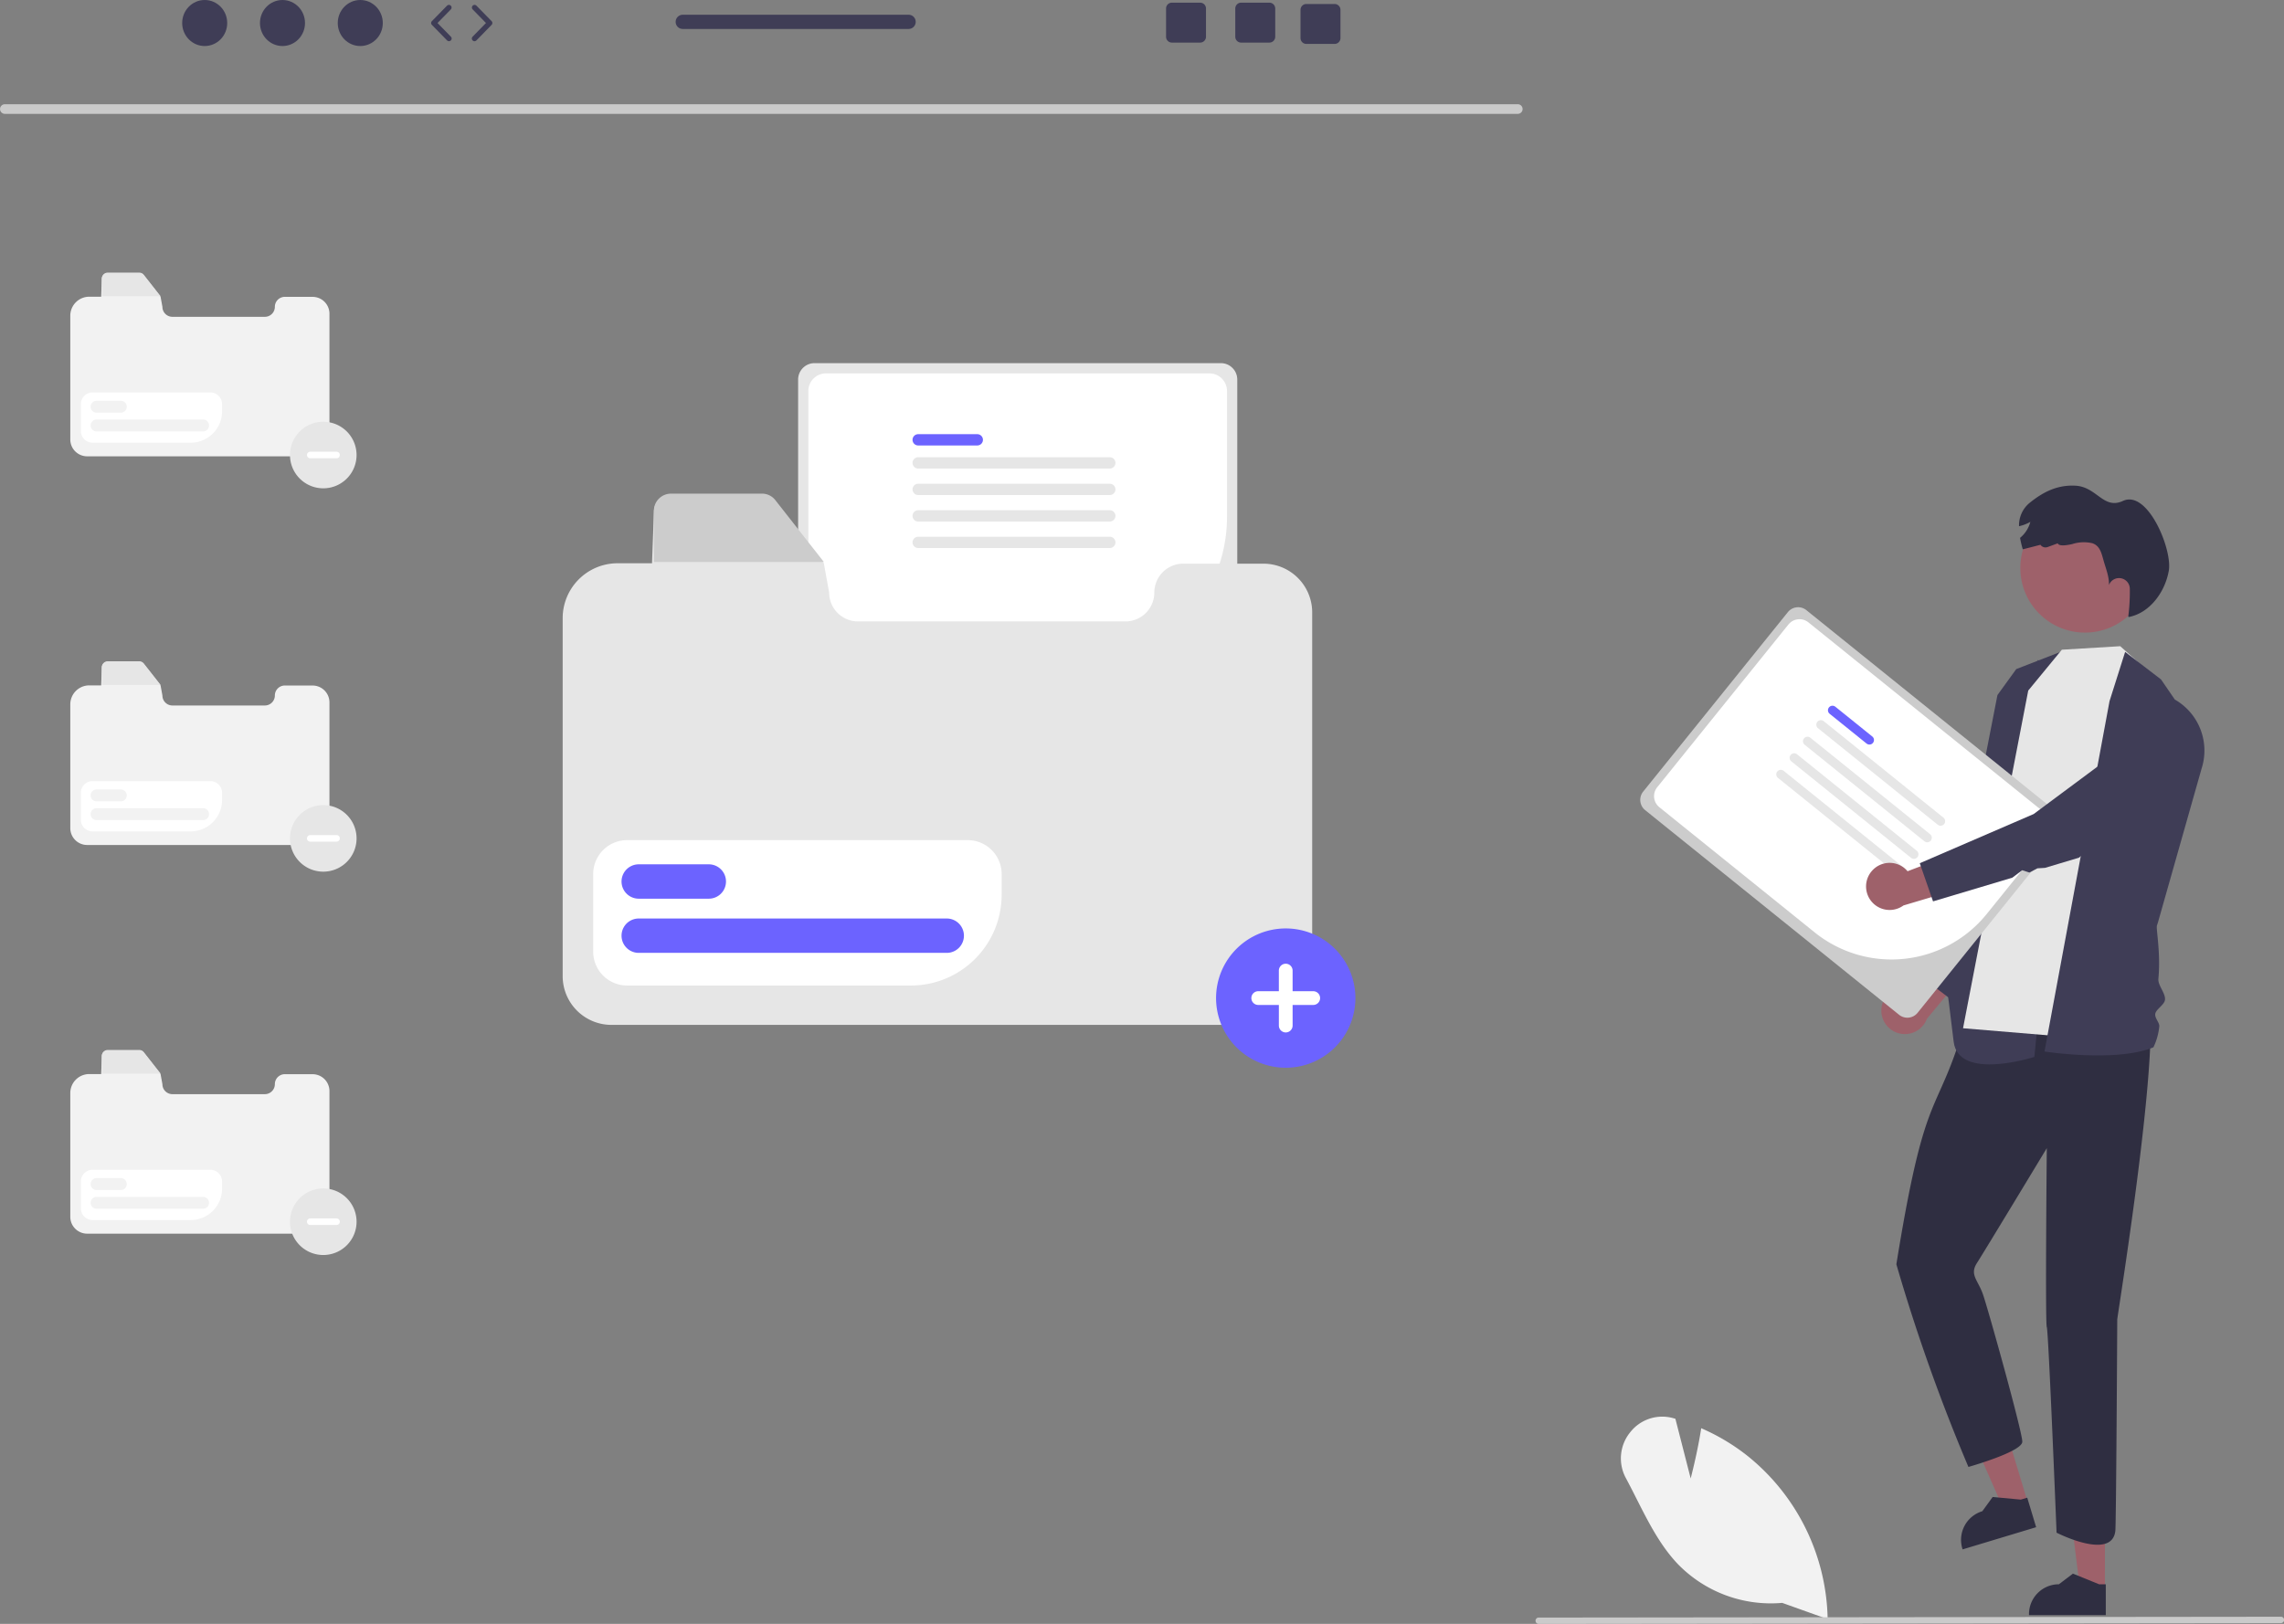 <svg id="Group_1023" data-name="Group 1023" xmlns="http://www.w3.org/2000/svg" width="493.997" height="351.309" viewBox="0 0 493.997 351.309">
  <rect x="0" y="0" width="493.997" height="351.309" fill="#808080" stroke="none"/>
  <path id="Path_1071" data-name="Path 1071" d="M643.62,572.431A28.033,28.033,0,0,1,621.01,564c-3.8-4-6.4-9.153-8.919-14.134-.733-1.45-1.491-2.948-2.262-4.385a8.946,8.946,0,0,1,.928-9.982,8.8,8.8,0,0,1,9.389-3l.367.106,3.308,12.909c.493-1.925,1.553-6.264,2.222-10.514l.056-.356.329.147a45,45,0,0,1,9.667,5.826,46.377,46.377,0,0,1,17.342,34.925l.009.4-9.827-3.509Z" transform="translate(-258.15 -225.671)" fill="#f2f2f2"/>
  <path id="Path_1072" data-name="Path 1072" d="M737.848,608.681l-160.537.177a.686.686,0,0,1,0-1.371l160.537-.177a.686.686,0,1,1,0,1.371Z" transform="translate(-244.538 -257.549)" fill="#cacaca"/>
  <path id="Path_1073" data-name="Path 1073" d="M78.805,107.72h-6a2.16,2.16,0,0,0-2.16,2.16h0a2.16,2.16,0,0,1-2.16,2.16h-20a2.16,2.16,0,0,1-2.16-2.16l-.4-2.19.026.03-.026-.03-3.625-4.621a1.258,1.258,0,0,0-1.007-.489H34.5a1.282,1.282,0,0,0-1.28,1.28l-.14,3.83h-2.57a4.11,4.11,0,0,0-4.11,4.11v26.771a3.648,3.648,0,0,0,3.648,3.648H78.805a3.651,3.651,0,0,0,3.647-3.648v-27.2a3.647,3.647,0,0,0-3.647-3.647h0Z" transform="translate(-11.197 -43.502)" fill="#f2f2f2"/>
  <path id="Path_1074" data-name="Path 1074" d="M50.958,107.519H38.246v-3.83a1.282,1.282,0,0,1,1.28-1.28h6.8a1.258,1.258,0,0,1,1.007.489l3.627,4.621Z" transform="translate(-16.22 -43.429)" fill="#e6e6e6"/>
  <path id="Path_1075" data-name="Path 1075" d="M54.125,158.286H32.9a2.537,2.537,0,0,1-2.534-2.534v-5.805a2.537,2.537,0,0,1,2.534-2.534H58.375a2.537,2.537,0,0,1,2.534,2.534V151.5a6.792,6.792,0,0,1-6.785,6.785Z" transform="translate(-12.877 -62.515)" fill="#fff"/>
  <path id="Path_1076" data-name="Path 1076" d="M40.567,153.123H35.328a1.285,1.285,0,0,1-.008-2.57h5.247a1.285,1.285,0,0,1,.008,2.57Z" transform="translate(-14.435 -63.847)" fill="#f2f2f2"/>
  <path id="Path_1077" data-name="Path 1077" d="M58.36,160.16H35.328a1.285,1.285,0,0,1-.008-2.57H58.36a1.285,1.285,0,0,1,.008,2.57H58.36Z" transform="translate(-14.435 -66.831)" fill="#f2f2f2"/>
  <path id="Path_1078" data-name="Path 1078" d="M78.805,253.72h-6a2.16,2.16,0,0,0-2.16,2.16h0a2.16,2.16,0,0,1-2.16,2.16h-20a2.16,2.16,0,0,1-2.16-2.16l-.4-2.19.026.03-.026-.03-3.625-4.621a1.258,1.258,0,0,0-1.007-.489H34.5a1.282,1.282,0,0,0-1.28,1.28l-.14,3.83h-2.57a4.11,4.11,0,0,0-4.11,4.11v26.771a3.648,3.648,0,0,0,3.648,3.648H78.805a3.651,3.651,0,0,0,3.647-3.648v-27.2a3.647,3.647,0,0,0-3.647-3.647h0Z" transform="translate(-11.197 -105.418)" fill="#f2f2f2"/>
  <path id="Path_1079" data-name="Path 1079" d="M50.958,253.519H38.246v-3.831a1.282,1.282,0,0,1,1.28-1.28h6.8a1.258,1.258,0,0,1,1.007.489l3.627,4.621Z" transform="translate(-16.22 -105.346)" fill="#e6e6e6"/>
  <path id="Path_1080" data-name="Path 1080" d="M54.125,304.286H32.9a2.537,2.537,0,0,1-2.534-2.534v-5.805a2.537,2.537,0,0,1,2.534-2.534H58.375a2.537,2.537,0,0,1,2.534,2.534V297.5a6.792,6.792,0,0,1-6.785,6.785Z" transform="translate(-12.877 -124.431)" fill="#fff"/>
  <path id="Path_1081" data-name="Path 1081" d="M40.567,299.123H35.328a1.285,1.285,0,0,1-.008-2.57h5.247a1.285,1.285,0,0,1,.008,2.57Z" transform="translate(-14.435 -125.763)" fill="#f2f2f2"/>
  <path id="Path_1082" data-name="Path 1082" d="M58.36,306.16H35.328a1.285,1.285,0,1,1-.008-2.57H58.36a1.285,1.285,0,1,1,.008,2.57H58.36Z" transform="translate(-14.435 -128.747)" fill="#f2f2f2"/>
  <path id="Path_1083" data-name="Path 1083" d="M78.805,399.72h-6a2.16,2.16,0,0,0-2.16,2.16h0a2.16,2.16,0,0,1-2.16,2.16h-20a2.16,2.16,0,0,1-2.16-2.16l-.4-2.19.026.03-.026-.03-3.625-4.621a1.258,1.258,0,0,0-1.007-.489H34.5a1.282,1.282,0,0,0-1.28,1.28l-.14,3.831h-2.57a4.11,4.11,0,0,0-4.11,4.11v26.771a3.648,3.648,0,0,0,3.648,3.648H78.805a3.651,3.651,0,0,0,3.647-3.648v-27.2a3.647,3.647,0,0,0-3.647-3.647h0Z" transform="translate(-11.197 -167.334)" fill="#f2f2f2"/>
  <path id="Path_1084" data-name="Path 1084" d="M50.958,399.519H38.246v-3.83a1.282,1.282,0,0,1,1.28-1.28h6.8a1.258,1.258,0,0,1,1.007.489l3.627,4.621Z" transform="translate(-16.22 -167.262)" fill="#e6e6e6"/>
  <path id="Path_1085" data-name="Path 1085" d="M54.125,450.286H32.9a2.537,2.537,0,0,1-2.534-2.534v-5.805a2.537,2.537,0,0,1,2.534-2.534H58.375a2.537,2.537,0,0,1,2.534,2.534V443.5a6.792,6.792,0,0,1-6.785,6.785Z" transform="translate(-12.877 -186.347)" fill="#fff"/>
  <path id="Path_1086" data-name="Path 1086" d="M40.57,445.123H35.331a1.285,1.285,0,0,1,0-2.57H40.57a1.285,1.285,0,0,1,0,2.57Z" transform="translate(-14.438 -187.679)" fill="#f2f2f2"/>
  <path id="Path_1087" data-name="Path 1087" d="M58.363,452.16H35.331a1.285,1.285,0,0,1,0-2.57H58.363a1.285,1.285,0,0,1,0,2.57h0Z" transform="translate(-14.438 -190.663)" fill="#f2f2f2"/>
  <path id="Path_1088" data-name="Path 1088" d="M303.28,136.408a3.55,3.55,0,0,0-3.546,3.546V202.09a3.55,3.55,0,0,0,3.546,3.546h87.89a3.55,3.55,0,0,0,3.546-3.546V139.954a3.55,3.55,0,0,0-3.546-3.546H303.28Z" transform="translate(-127.112 -57.848)" fill="#e6e6e6"/>
  <path id="Path_1089" data-name="Path 1089" d="M361.191,204.243h-53.8a3.821,3.821,0,0,1-3.816-3.816V144.07a3.821,3.821,0,0,1,3.816-3.816h82.923a3.821,3.821,0,0,1,3.816,3.816V171.3a32.98,32.98,0,0,1-32.942,32.942Z" transform="translate(-128.742 -59.479)" fill="#fff"/>
  <path id="Path_1090" data-name="Path 1090" d="M356.711,165.536H343.927a1.221,1.221,0,0,1,0-2.442h12.784a1.221,1.221,0,0,1,0,2.442Z" transform="translate(-145.336 -69.165)" fill="#6c63ff"/>
  <path id="Path_1091" data-name="Path 1091" d="M385.37,174.206H343.928a1.221,1.221,0,0,1,0-2.442H385.37a1.221,1.221,0,0,1,0,2.442Z" transform="translate(-145.336 -72.842)" fill="#e6e6e6"/>
  <path id="Path_1092" data-name="Path 1092" d="M385.37,184.158H343.928a1.221,1.221,0,0,1,0-2.442H385.37a1.221,1.221,0,0,1,0,2.442Z" transform="translate(-145.336 -77.063)" fill="#e6e6e6"/>
  <path id="Path_1093" data-name="Path 1093" d="M385.37,194.11H343.928a1.221,1.221,0,0,1,0-2.442H385.37a1.221,1.221,0,0,1,0,2.442Z" transform="translate(-145.336 -81.283)" fill="#e6e6e6"/>
  <path id="Path_1094" data-name="Path 1094" d="M385.37,204.062H343.928a1.221,1.221,0,0,1,0-2.442H385.37a1.221,1.221,0,0,1,0,2.442Z" transform="translate(-145.336 -85.504)" fill="#e6e6e6"/>
  <path id="Path_1095" data-name="Path 1095" d="M362.875,200.787H345.526a6.247,6.247,0,0,0-6.247,6.247h0a6.247,6.247,0,0,1-6.247,6.247H275.193a6.247,6.247,0,0,1-6.247-6.247h0L267.8,200.7l.074.086-.074-.086-10.484-13.366a3.639,3.639,0,0,0-2.913-1.415H234.742a3.707,3.707,0,0,0-3.7,3.7l-.406,11.079H223.2a11.888,11.888,0,0,0-11.888,11.888v77.429a10.55,10.55,0,0,0,10.55,10.55H362.875a10.56,10.56,0,0,0,10.547-10.55V211.335a10.547,10.547,0,0,0-10.547-10.547h0Z" transform="translate(-89.614 -78.845)" fill="#e6e6e6"/>
  <path id="Path_1096" data-name="Path 1096" d="M282.335,200.205H245.567V189.126a3.707,3.707,0,0,1,3.7-3.7h19.662a3.639,3.639,0,0,1,2.913,1.415l10.49,13.366Z" transform="translate(-104.141 -78.635)" fill="#ccc"/>
  <path id="Path_1097" data-name="Path 1097" d="M291.493,347.041H230.1a7.338,7.338,0,0,1-7.33-7.33v-16.79a7.338,7.338,0,0,1,7.33-7.33h73.686a7.338,7.338,0,0,1,7.33,7.33v4.5a19.645,19.645,0,0,1-19.623,19.623Z" transform="translate(-94.473 -133.837)" fill="#fff"/>
  <path id="Path_1098" data-name="Path 1098" d="M252.289,332.107H237.136a3.717,3.717,0,1,1,0-7.434h15.153a3.717,3.717,0,1,1,.01,7.434Z" transform="translate(-98.989 -137.688)" fill="#6c63ff"/>
  <path id="Path_1099" data-name="Path 1099" d="M303.752,352.461H237.136a3.717,3.717,0,0,1,0-7.434h66.616a3.717,3.717,0,0,1,.01,7.434Z" transform="translate(-98.989 -146.32)" fill="#6c63ff"/>
  <path id="Path_1100" data-name="Path 1100" d="M328.308,41.236H1.018a1.041,1.041,0,0,1,0-2.081h327.29a1.041,1.041,0,0,1,0,2.081Z" transform="translate(0 -16.605)" fill="#cacaca"/>
  <path id="Path_1101" data-name="Path 1101" d="M784.633,581.572h-5.4l-2.57-20.84h7.974Z" transform="translate(-329.368 -237.797)" fill="#9e616a"/>
  <path id="Path_1102" data-name="Path 1102" d="M778.6,600.093H761.986v-.21a6.467,6.467,0,0,1,6.467-6.467h0l3.035-2.3,5.662,2.3h1.45Z" transform="translate(-323.145 -250.681)" fill="#2f2e41"/>
  <path id="Path_1103" data-name="Path 1103" d="M751.483,549.706l-5.173,1.559-8.476-19.211,7.635-2.3Z" transform="translate(-312.903 -224.659)" fill="#9e616a"/>
  <path id="Path_1104" data-name="Path 1104" d="M752.714,568.855l-15.907,4.8-.061-.2a6.467,6.467,0,0,1,4.325-8.058h0l2.241-3.08,6.086.57,1.389-.419,1.927,6.393Z" transform="translate(-312.324 -238.466)" fill="#2f2e41"/>
  <path id="Path_1105" data-name="Path 1105" d="M733.185,367.642s-5.78,8.824-7.825,14.826c-5.011,14.711-7.408,11.182-13.179,46.95a394.151,394.151,0,0,0,15.585,43.838s11.653-3.277,11.653-5.462-7.435-28.83-8.528-31.926-2.913-4.188-1.275-6.737,15.1-24.835,15.1-24.835-.364,37.985,0,38.713,2.115,44.471,2.115,44.471,11.985,6.135,12.711-.4c.182-1.639.412-44.986.412-45.714s11.094-68.6,5.814-71.327-32.584-2.394-32.584-2.394Z" transform="translate(-302.024 -155.905)" fill="#2f2e41"/>
  <path id="Path_1106" data-name="Path 1106" d="M706.573,364.63a5.064,5.064,0,0,1,6.466-4.3l10.47-14.634,3.353,8.729-10.457,12.559a5.091,5.091,0,0,1-9.833-2.355Z" transform="translate(-299.631 -146.604)" fill="#9e616a"/>
  <path id="Path_1107" data-name="Path 1107" d="M726.545,320.874l-6.961-5.279,14.614-22.5,11.739-45.222,9.294,8.654a6.071,6.071,0,0,1,3.674,3.152c.747,1.526,2.336-1.029,1.742.563l-13.073,35.3-.019.025Z" transform="translate(-305.163 -105.117)" fill="#3f3d56"/>
  <path id="Path_1108" data-name="Path 1108" d="M755.594,244.653l-9.9,3.847-4.069,5.621-9.865,50.6.393,1.708-.982,1.317-.386,1.979.956,1.647-1.68,2.063s.444,1.644,2.091,15.646c1.017,8.64,17.461,3.318,17.461,3.318l7.466-76.735-1.484-11.009Z" transform="translate(-309.606 -103.753)" fill="#3f3d56"/>
  <path id="Path_1109" data-name="Path 1109" d="M779.76,250.377l-8.542-7.641-12.632.761-7.272,8.843-14.1,73.045,29.653,2.471Z" transform="translate(-312.638 -102.94)" fill="#e6e6e6"/>
  <path id="Path_1110" data-name="Path 1110" d="M785.248,244.87l7.769,5.965,2.98,4.348a12.712,12.712,0,0,1,5.786,14.948L792.347,303.4l-.22.68c-.225.659.851,5.875.316,11.493-.139,1.464,1.559,3.1,1.431,4.54-.1,1.13-2.029,2.091-2.114,3.13-.077.937.938,1.828.879,2.636a13.466,13.466,0,0,1-1.268,4.534c-8.039,3.325-23.563.913-23.563.913l14.067-75.8,3.374-10.649Z" transform="translate(-325.614 -103.845)" fill="#3f3d56"/>
  <circle id="Ellipse_300" data-name="Ellipse 300" cx="13.983" cy="13.983" r="13.983" transform="translate(436.966 108.889)" fill="#9e616a"/>
  <path id="Path_1111" data-name="Path 1111" d="M790.638,200.827c-.811,4.6-4.094,9.143-8.678,10.016l-.087-.115a41.86,41.86,0,0,0,.334-6.009,2.331,2.331,0,0,0-4.514-.787c.082-1.75-.659-3.538-1.137-5.226s-.8-3.282-2.467-3.834a8.149,8.149,0,0,0-4.324.185c-1.969.445-2.969.342-3.146-.157l-2.186.8a1.346,1.346,0,0,1-1.552-.477l-.006-.008q-1.909.494-3.818.98a23.3,23.3,0,0,1-.589-2.479,6.657,6.657,0,0,0,2.228-3.464,8.437,8.437,0,0,1-2.45.939,6.291,6.291,0,0,1,2.3-5.057c3.011-2.418,6.029-3.9,9.884-3.707,4.662.235,6.058,5.251,10.3,3.295C786.079,183.249,791.449,196.23,790.638,200.827Z" transform="translate(-321.558 -77.356)" fill="#2f2e41"/>
  <path id="Path_1112" data-name="Path 1112" d="M651.917,228.728a2.85,2.85,0,0,0-4,.43l-31.3,38.833a2.85,2.85,0,0,0,.43,4l54.928,44.279a2.85,2.85,0,0,0,4-.43l31.3-38.833a2.85,2.85,0,0,0-.43-4Z" transform="translate(-261.227 -96.733)" fill="#ccc"/>
  <path id="Path_1113" data-name="Path 1113" d="M655.941,300.363l-33.622-27.1a3.067,3.067,0,0,1-.462-4.308l28.393-35.221a3.067,3.067,0,0,1,4.308-.462l51.824,41.777a3.067,3.067,0,0,1,.462,4.308l-13.719,17.019A26.474,26.474,0,0,1,655.941,300.363Z" transform="translate(-263.432 -98.638)" fill="#fff"/>
  <path id="Path_1114" data-name="Path 1114" d="M694.85,273.29l-7.99-6.441a.98.98,0,0,1,1.224-1.531l.006,0,7.99,6.441a.98.98,0,0,1-1.23,1.526Z" transform="translate(-291.129 -112.426)" fill="#6c63ff"/>
  <path id="Path_1115" data-name="Path 1115" d="M708.391,293.146l-25.9-20.879a.98.98,0,1,1,1.224-1.531l.006,0,25.9,20.879a.98.98,0,0,1-1.23,1.526h0Z" transform="translate(-289.277 -114.724)" fill="#e6e6e6"/>
  <path id="Path_1116" data-name="Path 1116" d="M703.378,299.366l-25.9-20.879a.98.98,0,1,1,1.224-1.531l.006,0,25.9,20.879a.98.98,0,0,1-1.23,1.526Z" transform="translate(-287.151 -117.362)" fill="#e6e6e6"/>
  <path id="Path_1117" data-name="Path 1117" d="M698.364,305.586l-25.9-20.879a.98.98,0,0,1,1.224-1.531l.006,0,25.9,20.879a.98.98,0,0,1-1.23,1.526Z" transform="translate(-285.024 -119.999)" fill="#e6e6e6"/>
  <path id="Path_1118" data-name="Path 1118" d="M693.35,311.805l-25.9-20.879a.98.98,0,1,1,1.224-1.531l.006,0,25.9,20.879a.98.98,0,0,1-1.23,1.526Z" transform="translate(-282.898 -122.637)" fill="#e6e6e6"/>
  <path id="Path_1119" data-name="Path 1119" d="M702.009,322.567a5.064,5.064,0,0,1,7.764,0l16.823-6.385-2.043,9.125-15.662,4.664a5.091,5.091,0,0,1-6.882-7.407Z" transform="translate(-297.196 -134.089)" fill="#9e616a"/>
  <path id="Path_1120" data-name="Path 1120" d="M723.84,307.934l-2.872-8.251L745.6,289.042,776.21,266.3l3.864,4.77a6.126,6.126,0,0,1-.9,8.617q-.128.1-.263.2l-23.524,18.6-.029.01-7.3,2.186-1.635.1-1.745.916-1.55-.5-2.146,1.611-2.464.738Z" transform="translate(-305.75 -112.934)" fill="#3f3d56"/>
  <path id="Path_1121" data-name="Path 1121" d="M471.762,378.892a15.068,15.068,0,1,1,15.068-15.068h0A15.068,15.068,0,0,1,471.762,378.892Z" transform="translate(-193.676 -147.901)" fill="#6c63ff"/>
  <path id="Path_1122" data-name="Path 1122" d="M483.33,367.96h-4.459V363.5a1.486,1.486,0,0,0-2.973,0v4.459h-4.459a1.486,1.486,0,1,0,0,2.973H475.9v4.459a1.486,1.486,0,0,0,2.973,0v-4.459h4.459a1.486,1.486,0,1,0,0-2.973Z" transform="translate(-199.299 -153.524)" fill="#fff"/>
  <path id="Path_1123" data-name="Path 1123" d="M116.1,172.818a7.2,7.2,0,1,1,7.2-7.2h0a7.2,7.2,0,0,1-7.2,7.2Z" transform="translate(-46.18 -67.178)" fill="#e6e6e6"/>
  <path id="Path_1124" data-name="Path 1124" d="M121.631,169.685h-5.686a.711.711,0,0,0,0,1.421h5.686a.711.711,0,1,0,0-1.421Z" transform="translate(-48.869 -71.96)" fill="#fff"/>
  <path id="Path_1125" data-name="Path 1125" d="M116.1,316.818a7.2,7.2,0,1,1,7.2-7.2h0a7.2,7.2,0,0,1-7.2,7.2Z" transform="translate(-46.18 -128.246)" fill="#e6e6e6"/>
  <path id="Path_1126" data-name="Path 1126" d="M121.631,313.685h-5.686a.711.711,0,0,0,0,1.421h5.686a.711.711,0,1,0,0-1.421Z" transform="translate(-48.869 -133.028)" fill="#fff"/>
  <path id="Path_1127" data-name="Path 1127" d="M116.1,460.818a7.2,7.2,0,1,1,7.2-7.2h0A7.2,7.2,0,0,1,116.1,460.818Z" transform="translate(-46.18 -189.314)" fill="#e6e6e6"/>
  <path id="Path_1128" data-name="Path 1128" d="M121.631,457.685h-5.686a.711.711,0,0,0,0,1.421h5.686a.711.711,0,1,0,0-1.421Z" transform="translate(-48.869 -194.096)" fill="#fff"/>
  <g id="Group_1022" data-name="Group 1022" transform="translate(39.403 0)">
    <ellipse id="Ellipse_301" data-name="Ellipse 301" cx="4.87" cy="4.979" rx="4.87" ry="4.979" fill="#3f3d56"/>
    <ellipse id="Ellipse_302" data-name="Ellipse 302" cx="4.87" cy="4.979" rx="4.87" ry="4.979" transform="translate(16.825)" fill="#3f3d56"/>
    <ellipse id="Ellipse_303" data-name="Ellipse 303" cx="4.87" cy="4.979" rx="4.87" ry="4.979" transform="translate(33.649)" fill="#3f3d56"/>
    <path id="Path_1129" data-name="Path 1129" d="M165.77,9.683a.574.574,0,0,1-.412-.173L162.072,6.15a.576.576,0,0,1,0-.805l3.286-3.359a.576.576,0,0,1,.823.805l-2.892,2.956L166.182,8.7a.576.576,0,0,1-.412.979Z" transform="translate(-108.065 -0.769)" fill="#3f3d56"/>
    <path id="Path_1130" data-name="Path 1130" d="M177.778,9.682a.576.576,0,0,1-.412-.979l2.892-2.957-2.892-2.956a.576.576,0,0,1,.823-.805l3.286,3.359a.576.576,0,0,1,0,.805L178.19,9.509A.574.574,0,0,1,177.778,9.682Z" transform="translate(-114.551 -0.768)" fill="#3f3d56"/>
    <path id="Path_1131" data-name="Path 1131" d="M471.284,1h-6.111a1.261,1.261,0,0,0-1.261,1.261V8.378a1.261,1.261,0,0,0,1.261,1.261h6.111a1.266,1.266,0,0,0,1.267-1.261V2.262A1.266,1.266,0,0,0,471.284,1Z" transform="translate(-236.14 -0.424)" fill="#3f3d56"/>
    <path id="Path_1132" data-name="Path 1132" d="M445.284,1h-6.11a1.261,1.261,0,0,0-1.261,1.261V8.378a1.261,1.261,0,0,0,1.261,1.261h6.11a1.266,1.266,0,0,0,1.267-1.261V2.262A1.266,1.266,0,0,0,445.284,1Z" transform="translate(-225.114 -0.424)" fill="#3f3d56"/>
    <path id="Path_1133" data-name="Path 1133" d="M495.784,1.5h-6.11a1.261,1.261,0,0,0-1.261,1.261V8.878a1.261,1.261,0,0,0,1.261,1.261h6.11a1.266,1.266,0,0,0,1.267-1.261V2.762A1.266,1.266,0,0,0,495.784,1.5Z" transform="translate(-246.53 -0.637)" fill="#3f3d56"/>
    <path id="Path_1134" data-name="Path 1134" d="M304.191,5.541H255.348a1.538,1.538,0,1,0,0,3.075h48.844a1.538,1.538,0,0,0,0-3.075Z" transform="translate(-147.04 -2.35)" fill="#3f3d56"/>
  </g>
</svg>
